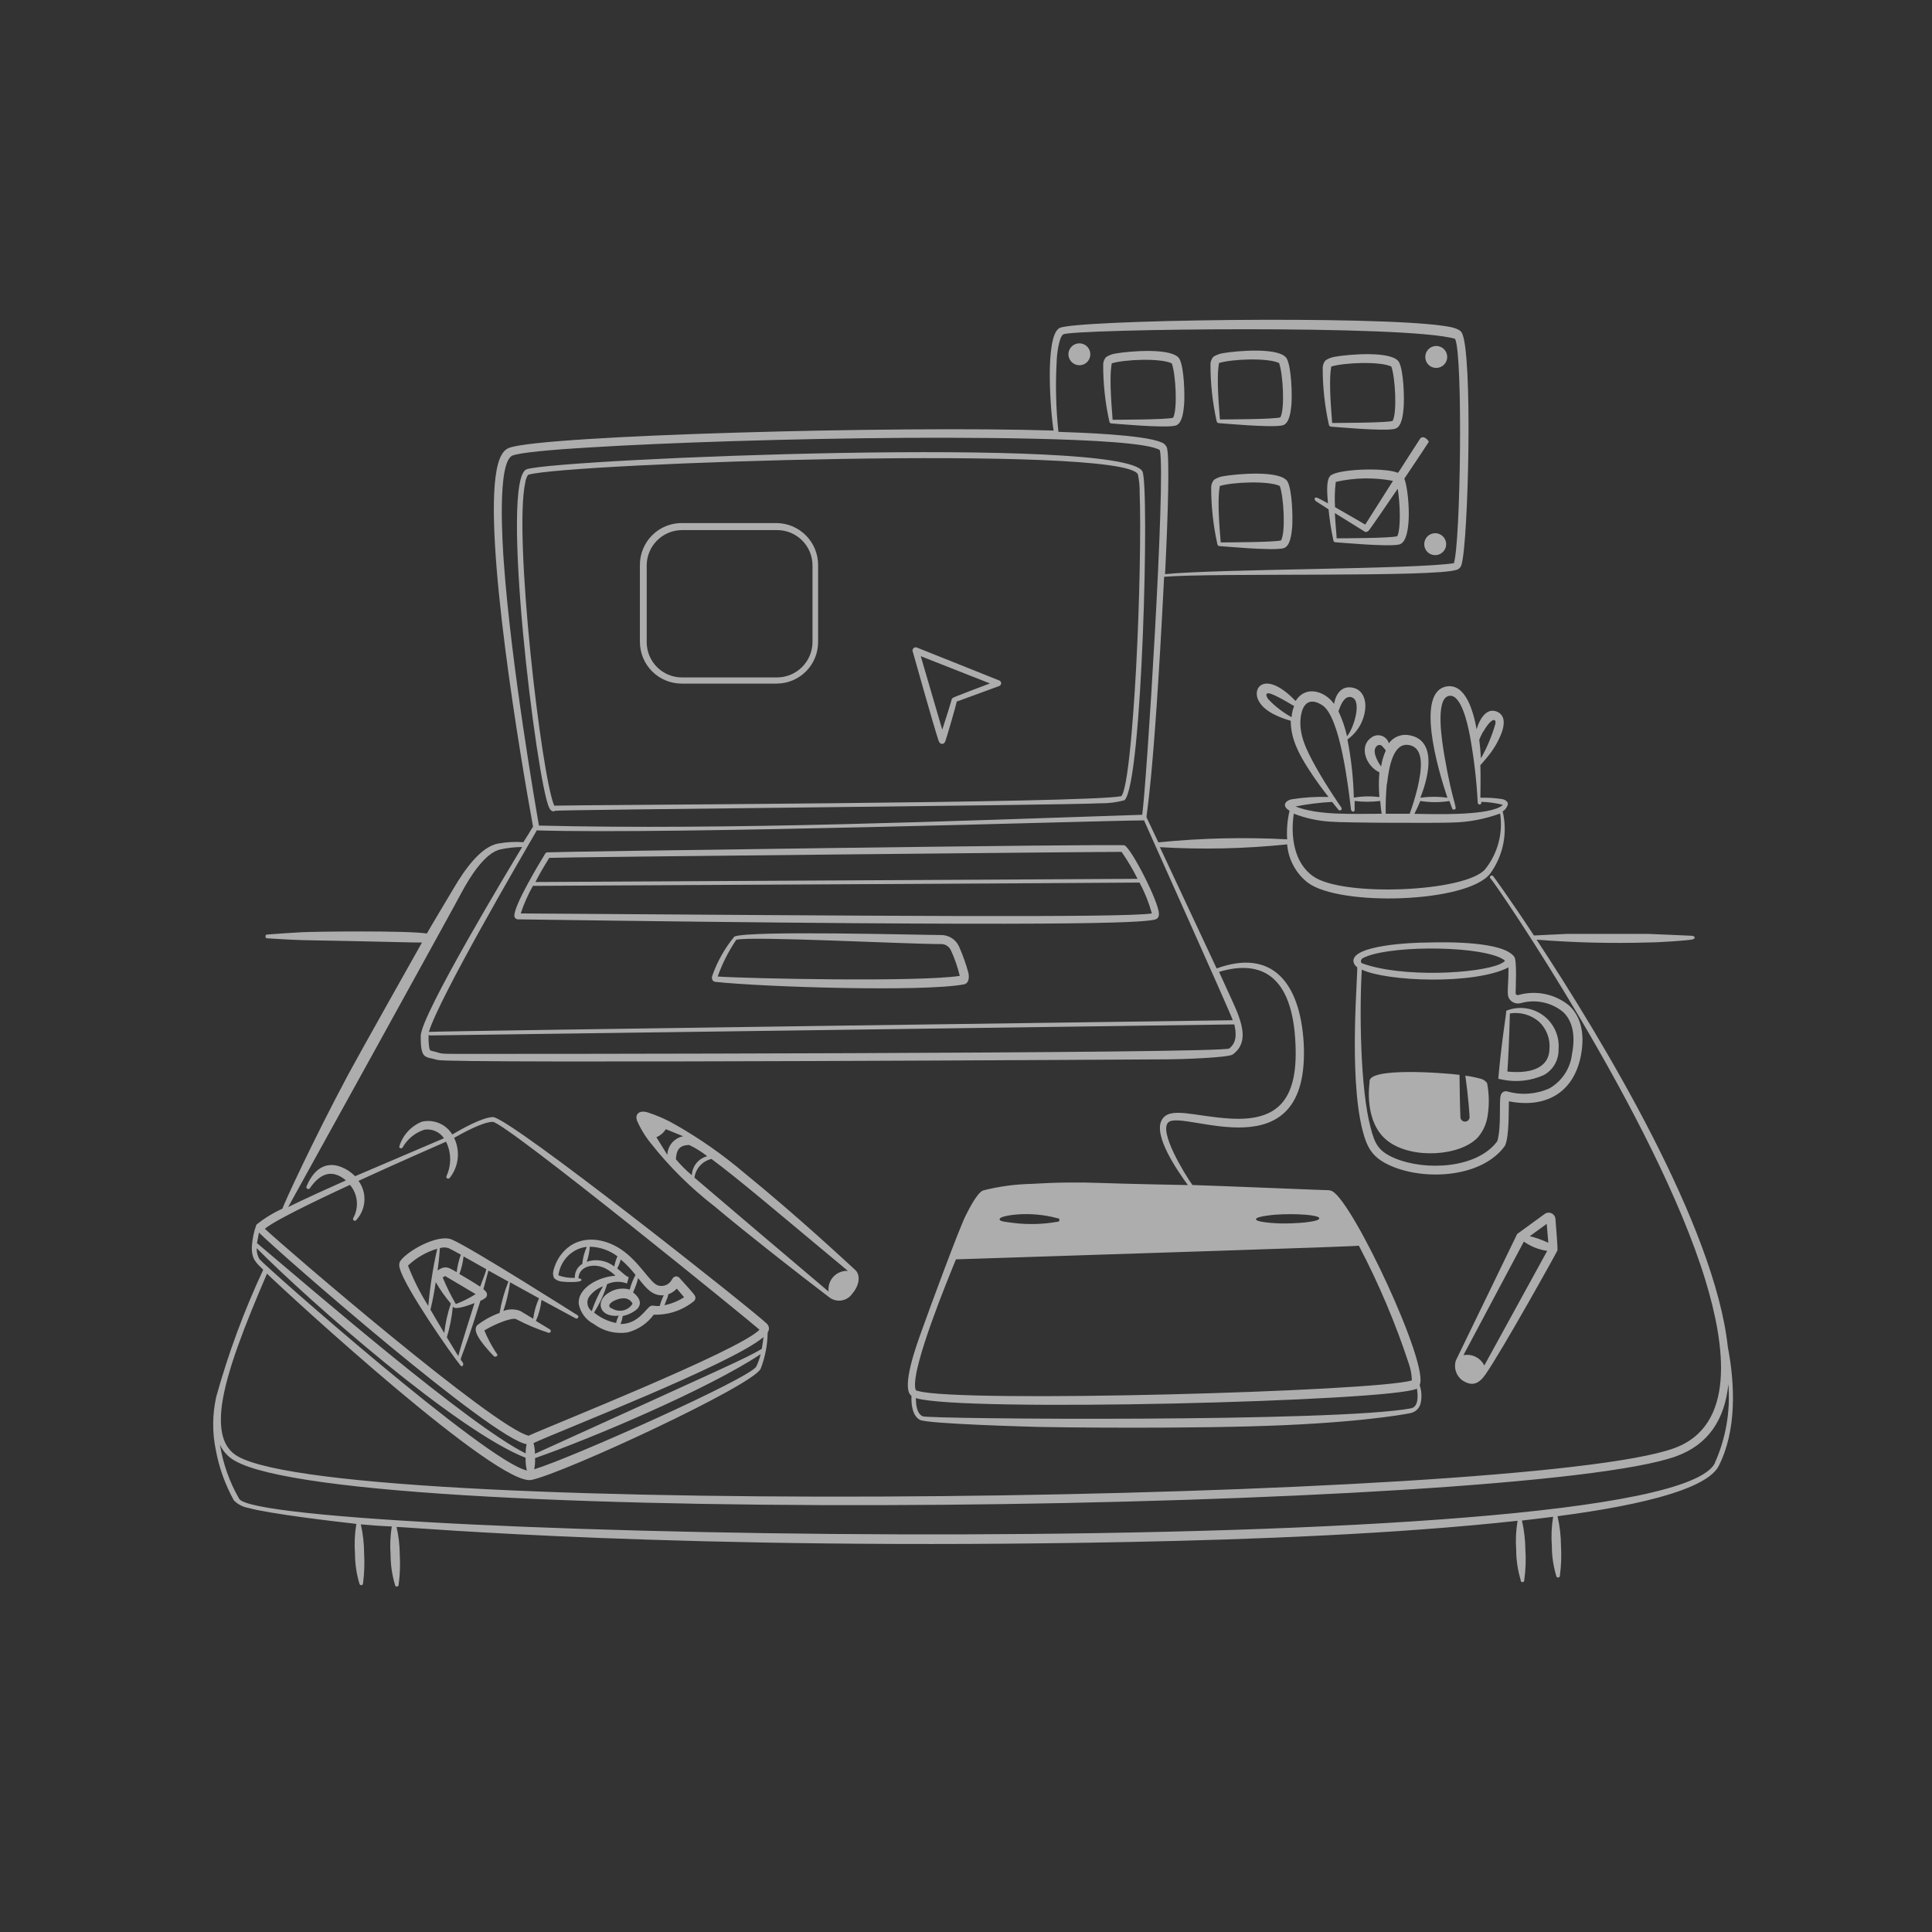 <svg width="145" height="145" viewBox="0 0 145 145" fill="none" xmlns="http://www.w3.org/2000/svg">
<rect x="0" y="0" width="145" height="145" fill="#333333" stroke="none"/>
<path d="M42.164 96.185C42.392 96.221 43.641 96.281 43.641 96.065C43.641 95.939 43.413 95.945 43.413 95.945C43.443 94.985 44.66 94.745 45.531 95.249C45.77 95.387 45.992 95.554 46.191 95.747C44.961 95.813 43.328 96.653 43.437 97.871C43.498 98.189 43.632 98.488 43.826 98.747C44.02 99.005 44.271 99.217 44.559 99.365C44.918 99.634 45.328 99.829 45.764 99.938C46.199 100.047 46.652 100.069 47.096 100.001C47.887 99.799 48.583 99.328 49.065 98.669C50.152 98.704 51.216 98.348 52.065 97.667C52.1 97.639 52.13 97.603 52.152 97.563C52.173 97.523 52.187 97.478 52.191 97.433C52.191 97.223 52.191 97.235 50.99 95.903C50.956 95.865 50.914 95.836 50.866 95.818C50.819 95.8 50.767 95.793 50.717 95.799C50.666 95.805 50.618 95.823 50.576 95.852C50.534 95.88 50.499 95.918 50.474 95.963C50.454 95.989 50.436 96.017 50.42 96.047C50.325 96.226 50.171 96.367 49.984 96.445C49.797 96.524 49.589 96.536 49.395 96.479C48.794 96.305 48.02 94.715 46.611 93.767C45.38 92.939 43.73 92.693 42.566 93.677C42.066 94.107 41.709 94.681 41.547 95.321C41.482 95.518 41.495 95.733 41.583 95.921C41.74 96.074 41.946 96.167 42.164 96.185ZM44.42 98.411C44.256 98.293 44.142 98.118 44.101 97.92C44.059 97.722 44.094 97.516 44.199 97.343C44.465 96.975 44.834 96.695 45.261 96.539C44.917 97.122 44.635 97.739 44.42 98.381V98.411ZM50.072 97.463C50.217 97.031 50.072 97.181 50.312 97.073C50.494 96.982 50.659 96.861 50.798 96.713L51.344 97.361C50.892 97.648 50.392 97.851 49.868 97.961C49.928 97.805 50.025 97.565 50.072 97.433V97.463ZM47.901 95.933C48.471 96.647 48.944 97.283 49.815 97.211C49.69 97.469 49.59 97.739 49.514 98.015C49.077 98.045 49.017 97.943 48.843 98.015C48.501 98.147 47.937 99.377 46.569 99.371C46.654 99.181 46.708 98.978 46.73 98.771C47.117 98.693 47.48 98.522 47.786 98.273C47.918 98.159 48.003 98.001 48.026 97.829C48.026 97.619 47.955 97.349 47.511 96.995C47.676 96.645 47.806 96.279 47.901 95.903V95.933ZM45.885 98.201C45.356 97.919 46.257 97.421 46.839 97.439C46.972 97.44 47.103 97.479 47.215 97.551C47.328 97.623 47.418 97.726 47.474 97.847C47.394 97.976 47.289 98.087 47.164 98.174C47.039 98.261 46.898 98.321 46.749 98.352C46.6 98.382 46.447 98.382 46.298 98.35C46.15 98.32 46.009 98.258 45.885 98.171V98.201ZM46.593 94.529C47 94.875 47.37 95.263 47.697 95.687C47.507 96.033 47.361 96.402 47.264 96.785C47.012 96.713 46.748 96.693 46.488 96.727C46.228 96.761 45.977 96.848 45.752 96.983C44.654 97.583 44.913 98.897 46.437 98.747C46.347 98.92 46.28 99.103 46.239 99.293C45.63 99.172 45.061 98.902 44.583 98.507C45.008 97.846 45.339 97.129 45.566 96.377C45.8 96.27 46.052 96.21 46.309 96.202C46.565 96.194 46.821 96.237 47.06 96.329L47.187 95.855L47.054 95.795C46.773 95.603 46.647 95.453 46.322 95.195C46.443 94.976 46.533 94.742 46.593 94.499V94.529ZM44.264 93.569C45.015 93.583 45.742 93.835 46.34 94.289C46.233 94.534 46.153 94.789 46.1 95.051C45.813 94.825 45.474 94.675 45.113 94.613C44.753 94.551 44.383 94.58 44.036 94.697C44.163 94.333 44.24 93.954 44.264 93.569ZM42.891 94.037C43.223 93.778 43.623 93.62 44.042 93.581C43.856 93.984 43.741 94.417 43.7 94.859C43.522 94.966 43.375 95.12 43.277 95.304C43.179 95.488 43.132 95.695 43.142 95.903C42.722 95.926 42.301 95.863 41.907 95.717C41.996 95.05 42.345 94.447 42.879 94.037H42.891ZM33.926 93.035C32.846 92.567 30.447 93.953 30.009 94.697C29.945 94.861 29.945 95.043 30.009 95.207C30.387 96.641 33.914 101.705 34.569 102.491C34.682 102.635 34.839 102.437 34.736 102.269C34.425 101.753 34.461 102.791 36.056 97.625C36.204 97.567 36.342 97.486 36.465 97.385C36.52 97.323 36.551 97.243 36.551 97.16C36.551 97.077 36.52 96.997 36.465 96.935C36.41 96.868 36.347 96.807 36.279 96.755L36.657 95.357L38.157 96.185C37.853 96.943 37.632 97.732 37.496 98.537C36.892 98.755 36.325 99.067 35.816 99.461C35.462 99.851 36.02 100.571 36.368 101.003C36.717 101.435 37.011 101.729 37.077 101.795C37.142 101.861 37.352 101.795 37.334 101.687C37.296 101.6 37.246 101.519 37.184 101.447C36.859 100.941 36.58 100.407 36.35 99.851C36.817 99.572 37.309 99.339 37.821 99.155C38.007 99.089 38.583 98.909 38.739 99.005C39.508 99.41 40.311 99.75 41.139 100.019C41.172 100.035 41.21 100.037 41.245 100.025C41.28 100.012 41.309 99.986 41.325 99.953C41.34 99.92 41.342 99.881 41.33 99.846C41.318 99.811 41.292 99.783 41.258 99.767L40.221 99.137C40.441 98.636 40.583 98.104 40.641 97.559L43.203 98.945C43.358 99.035 43.478 98.789 43.364 98.723C43.251 98.657 35.474 93.713 33.926 93.035ZM33.014 93.671C33.224 93.608 33.447 93.608 33.657 93.671C33.794 93.731 34.13 93.911 34.587 94.163C34.433 94.588 34.328 95.028 34.275 95.477C33.873 95.249 33.633 95.075 33.315 95.129C33.141 95.168 32.979 95.246 32.84 95.357C32.901 94.889 32.955 94.529 33.014 93.671ZM30.614 94.991C31.237 94.398 31.992 93.962 32.816 93.719C32.496 95.134 32.272 96.57 32.145 98.015C31.539 97.057 31.029 96.042 30.62 94.985L30.614 94.991ZM33.339 100.037C33.008 99.491 32.648 98.885 32.306 98.291C32.511 97.433 32.577 97.037 32.703 96.227C33.031 96.796 33.41 97.335 33.837 97.835C33.594 98.549 33.43 99.288 33.344 100.037H33.339ZM34.389 101.765C34.172 101.423 33.897 100.961 33.536 100.367C33.764 99.614 33.915 98.84 33.986 98.057C34.118 98.375 35.294 97.919 35.612 97.799C35.379 98.537 34.562 101.105 34.395 101.765H34.389ZM34.209 97.871C33.837 97.228 33.508 96.56 33.224 95.873L33.41 95.771C33.495 95.819 35.547 97.031 35.697 97.127C35.229 97.424 34.732 97.674 34.215 97.871H34.209ZM36.008 96.551C35.559 96.251 34.947 95.885 34.478 95.615C34.639 95.19 34.743 94.746 34.791 94.295L36.495 95.255C36.465 95.483 36.261 95.951 36.044 96.551H36.008ZM39.98 98.951L39.056 98.393C38.646 98.231 38.189 98.231 37.779 98.393C38.011 97.692 38.18 96.971 38.282 96.239L40.455 97.439C40.233 97.928 40.085 98.448 40.017 98.981L39.98 98.951Z" fill="white" fill-opacity="0.6"/>
<path d="M129.675 101.087C128.703 92.039 120.327 78.125 115.323 70.523C118.117 70.746 120.921 70.817 123.723 70.733C124.521 70.733 126.609 70.589 127.011 70.511C127.245 70.463 127.281 70.241 126.927 70.229C126.573 70.217 124.053 70.097 123.711 70.091H117.609C116.673 70.127 115.209 70.211 115.125 70.211C113.325 67.469 112.071 65.753 112.059 65.747C112.045 65.733 112.028 65.722 112.01 65.715C111.991 65.708 111.972 65.705 111.952 65.706C111.933 65.707 111.914 65.713 111.896 65.722C111.879 65.731 111.864 65.744 111.851 65.759C111.839 65.775 111.831 65.793 111.826 65.812C111.822 65.831 111.821 65.851 111.825 65.87C111.829 65.889 111.836 65.907 111.848 65.924C111.859 65.94 111.874 65.953 111.891 65.963C112.167 66.185 124.293 83.903 128.001 96.107C129.471 100.949 130.341 107.027 125.601 108.707C114.345 112.727 26.187 114.035 17.853 109.307C16.695 108.653 16.425 107.291 16.653 105.455C17.007 102.905 18.381 99.455 20.037 95.591C21.903 97.391 37.383 111.605 39.891 111.071C42.399 110.537 56.505 103.985 57.087 102.731C57.425 101.86 57.603 100.935 57.615 100.001C57.686 99.903 57.719 99.783 57.708 99.663C57.697 99.542 57.642 99.43 57.555 99.347C56.625 98.423 38.175 83.795 36.987 83.837C36.159 83.873 34.659 84.725 33.945 85.145C33.713 84.766 33.368 84.47 32.959 84.297C32.55 84.125 32.097 84.086 31.665 84.185C31.257 84.35 30.891 84.605 30.596 84.931C30.301 85.257 30.084 85.647 29.961 86.069C29.967 86.101 29.985 86.13 30.011 86.151C30.036 86.172 30.069 86.184 30.102 86.184C30.135 86.184 30.167 86.172 30.192 86.151C30.218 86.13 30.236 86.101 30.243 86.069C30.604 85.459 31.176 85.002 31.851 84.785C32.131 84.742 32.418 84.779 32.679 84.893C32.939 85.007 33.161 85.192 33.321 85.427L26.649 88.277C26.294 87.913 25.852 87.646 25.365 87.503C24.225 87.203 23.457 87.953 23.001 89.051C22.991 89.082 22.992 89.117 23.004 89.147C23.016 89.178 23.038 89.204 23.067 89.22C23.096 89.236 23.13 89.242 23.163 89.237C23.195 89.231 23.225 89.214 23.247 89.189C24.015 88.079 24.903 87.701 25.965 88.589C24.681 89.159 22.887 89.969 21.627 90.593C21.717 90.449 34.665 67.001 34.665 66.941C35.235 65.885 36.381 63.995 37.563 63.749C38.097 63.633 38.642 63.572 39.189 63.569C38.355 64.949 31.587 76.169 31.575 77.753C31.575 79.553 31.887 79.271 32.847 79.553C33.807 79.835 87.525 79.505 87.621 79.505C88.551 79.505 92.187 79.385 92.523 79.139C93.567 78.371 93.333 77.225 92.877 76.019C92.769 75.731 92.223 74.537 91.491 72.941C94.641 71.993 97.011 73.199 97.227 78.341C97.443 82.787 95.691 84.143 92.337 83.951C89.643 83.795 87.783 83.003 87.195 84.053C86.535 85.223 88.359 87.851 89.151 88.943C89.037 88.943 84.015 88.841 82.749 88.787C80.965 88.718 79.178 88.74 77.397 88.853C76.17 88.88 74.95 89.047 73.761 89.351C73.311 89.573 72.729 90.731 72.483 91.217C71.997 92.171 69.783 98.159 69.171 99.887C68.811 100.883 67.593 104.183 68.409 104.765C68.379 105.407 68.481 106.265 69.045 106.565C69.609 106.865 77.361 107.081 77.955 107.093C79.005 107.123 89.619 107.261 96.393 106.961C103.167 106.661 106.125 106.013 105.951 106.031C106.123 105.98 106.277 105.883 106.397 105.749C106.517 105.616 106.597 105.451 106.629 105.275C106.721 104.831 106.692 104.371 106.545 103.943C107.301 102.473 101.583 90.269 99.999 89.411C99.905 89.358 99.8 89.329 99.693 89.327C99.375 89.327 92.259 89.027 89.493 88.937C88.893 88.091 86.943 84.905 87.693 84.227C88.833 83.231 98.355 88.223 97.845 78.287C97.581 73.793 95.511 71.159 91.311 72.683C90.945 71.891 87.873 65.327 87.051 63.581C90.235 63.772 93.43 63.701 96.603 63.371C96.648 63.931 96.809 64.475 97.076 64.97C97.342 65.465 97.708 65.899 98.151 66.245C100.551 68.045 110.103 67.775 111.837 65.573C112.322 64.909 112.658 64.146 112.821 63.339C112.984 62.532 112.969 61.7 112.779 60.899C112.938 60.797 113.062 60.648 113.133 60.473C113.229 60.287 113.133 60.053 112.719 59.969C112.185 59.889 111.644 59.857 111.105 59.873C111.105 59.381 111.135 58.463 111.105 57.419C111.159 57.383 111.549 56.915 111.591 56.861C112.069 56.302 112.446 55.665 112.707 54.977C112.905 54.419 112.983 53.777 112.461 53.465C111.657 53.027 111.093 53.831 110.823 54.731C110.571 53.345 109.989 51.311 108.597 51.515C106.233 51.875 107.865 57.605 108.633 59.873C107.958 59.778 107.273 59.778 106.599 59.873C107.349 57.989 107.733 55.553 105.807 55.187C105.515 55.122 105.21 55.145 104.931 55.252C104.651 55.358 104.409 55.544 104.235 55.787C104.196 55.651 104.124 55.527 104.024 55.427C103.925 55.327 103.802 55.254 103.666 55.214C103.531 55.175 103.387 55.17 103.25 55.201C103.112 55.232 102.984 55.297 102.879 55.391C101.997 56.027 102.501 57.485 103.527 57.965C103.473 58.582 103.473 59.202 103.527 59.819C102.888 59.742 102.241 59.756 101.607 59.861C101.571 58.396 101.41 56.937 101.127 55.499C101.491 55.24 101.798 54.907 102.027 54.523C102.256 54.139 102.403 53.711 102.459 53.267C102.543 52.469 102.261 51.803 101.595 51.629C100.761 51.413 100.269 51.995 100.125 52.829C99.387 51.809 97.941 51.443 97.239 52.613C94.989 50.273 93.903 51.581 94.473 52.613C94.899 53.405 96.009 53.849 96.873 54.095C96.873 55.439 97.473 56.573 98.217 57.731C98.715 58.511 99.273 59.261 99.705 59.813C98.771 59.783 97.837 59.843 96.915 59.993C96.351 60.143 96.261 60.551 96.783 60.845C96.618 61.548 96.557 62.272 96.603 62.993C93.379 62.822 90.148 62.898 86.937 63.221C86.733 62.783 86.127 61.505 86.055 61.355C85.983 61.205 86.559 59.465 87.369 43.289C91.089 42.977 107.817 43.349 109.353 42.755C109.441 42.723 109.519 42.669 109.579 42.597C109.639 42.526 109.679 42.439 109.695 42.347C110.205 40.673 110.553 26.285 109.695 24.947C109.485 24.617 108.735 24.515 108.321 24.455C102.975 23.675 80.667 24.011 79.521 24.617C78.375 25.223 78.861 31.139 79.077 32.315C67.491 31.943 40.737 32.669 38.217 33.611C37.617 33.827 37.395 34.649 37.275 35.267C36.279 40.409 39.075 56.957 40.011 62.069C39.951 62.069 40.011 62.069 39.279 63.209C38.659 63.163 38.036 63.195 37.425 63.305C36.057 63.515 34.797 65.405 34.101 66.581C34.071 66.641 32.301 69.581 32.037 70.061C30.531 69.827 23.529 69.917 22.641 69.965C21.753 70.013 20.841 70.079 20.037 70.139C19.893 70.139 19.881 70.415 20.037 70.421C21.717 70.523 22.335 70.559 23.637 70.577C26.823 70.625 31.521 70.757 31.671 70.739C31.359 71.285 26.739 79.505 26.121 80.669C23.433 85.709 21.321 90.323 21.195 90.713C20.497 91.03 19.842 91.433 19.245 91.913C19.052 92.442 18.937 92.995 18.903 93.557C18.873 94.523 19.221 94.757 19.755 95.297C18.322 98.367 17.144 101.55 16.233 104.813C15.935 106.133 15.923 107.502 16.197 108.827C16.442 110.152 16.899 111.428 17.553 112.607C17.846 112.905 18.226 113.102 18.639 113.171C20.217 113.615 25.107 114.185 26.745 114.371C26.621 115.104 26.587 115.85 26.643 116.591C26.644 117.355 26.755 118.115 26.973 118.847C26.975 118.865 26.98 118.883 26.989 118.899C26.998 118.915 27.009 118.929 27.024 118.94C27.038 118.952 27.054 118.96 27.072 118.965C27.089 118.97 27.108 118.972 27.126 118.97C27.144 118.968 27.161 118.962 27.177 118.954C27.193 118.945 27.207 118.933 27.219 118.919C27.23 118.905 27.239 118.888 27.244 118.871C27.249 118.853 27.251 118.835 27.249 118.817C27.345 118.069 27.371 117.314 27.327 116.561C27.323 115.836 27.24 115.114 27.081 114.407C27.909 114.479 28.707 114.539 29.403 114.563C29.292 115.263 29.262 115.974 29.313 116.681C29.315 117.445 29.426 118.205 29.643 118.937C29.643 118.974 29.657 119.009 29.683 119.035C29.709 119.06 29.744 119.075 29.781 119.075C29.817 119.075 29.852 119.06 29.878 119.035C29.904 119.009 29.919 118.974 29.919 118.937C30.018 118.189 30.046 117.434 30.003 116.681C29.998 115.98 29.918 115.282 29.763 114.599C31.101 114.629 50.793 116.399 84.801 115.727C93.915 115.547 104.871 115.127 113.895 114.137C113.775 114.86 113.741 115.595 113.793 116.327C113.795 117.089 113.909 117.847 114.129 118.577C114.124 118.597 114.125 118.618 114.129 118.638C114.134 118.658 114.143 118.676 114.156 118.692C114.169 118.708 114.186 118.721 114.204 118.73C114.223 118.739 114.243 118.744 114.264 118.744C114.284 118.744 114.304 118.739 114.323 118.73C114.342 118.721 114.358 118.708 114.371 118.692C114.384 118.676 114.393 118.658 114.398 118.638C114.403 118.618 114.403 118.597 114.399 118.577C114.503 117.83 114.532 117.074 114.483 116.321C114.476 115.58 114.39 114.842 114.225 114.119C114.891 114.047 116.433 113.855 116.565 113.837C116.446 114.557 116.414 115.288 116.469 116.015C116.469 116.779 116.58 117.539 116.799 118.271C116.803 118.308 116.821 118.341 116.85 118.364C116.878 118.387 116.915 118.398 116.952 118.394C116.988 118.39 117.022 118.372 117.045 118.343C117.068 118.314 117.079 118.278 117.075 118.241C117.173 117.495 117.199 116.742 117.153 115.991C117.149 115.252 117.062 114.515 116.895 113.795C119.601 113.429 127.875 112.313 129.003 110.003C130.335 107.369 130.227 103.943 129.675 101.087ZM75.075 91.427C75.141 91.265 77.151 90.827 79.347 91.427C79.367 91.423 79.388 91.423 79.407 91.428C79.427 91.433 79.446 91.442 79.462 91.455C79.478 91.468 79.491 91.484 79.5 91.503C79.509 91.521 79.513 91.541 79.513 91.562C79.513 91.582 79.509 91.603 79.5 91.621C79.491 91.64 79.478 91.656 79.462 91.669C79.446 91.682 79.427 91.691 79.407 91.696C79.388 91.701 79.367 91.701 79.347 91.697C78.253 91.891 77.136 91.919 76.035 91.781C75.519 91.697 74.865 91.691 75.057 91.427H75.075ZM105.921 105.695C100.371 106.751 69.711 106.511 69.249 106.295C68.787 106.079 68.745 105.383 68.733 104.927C72.057 106.007 104.535 105.173 106.341 104.219C106.437 104.747 106.461 105.593 105.903 105.695H105.921ZM94.275 91.493C94.275 91.289 95.595 91.175 95.655 91.169C96.439 91.109 97.228 91.109 98.013 91.169C98.451 91.217 99.057 91.277 99.009 91.463C98.961 91.649 98.055 91.727 97.899 91.751C97.312 91.805 96.723 91.829 96.135 91.823C95.739 91.811 94.233 91.739 94.257 91.493H94.275ZM101.985 93.491C103.486 96.351 104.746 99.332 105.753 102.401C105.881 102.789 105.951 103.193 105.963 103.601C103.257 104.441 72.069 105.305 68.913 104.399C68.763 104.357 68.721 104.399 68.685 104.147C68.457 102.515 71.127 96.029 71.745 94.517C83.097 94.139 101.865 93.557 101.967 93.491H101.985ZM96.933 53.825C96.276 53.465 95.681 53.003 95.169 52.457C94.935 52.103 94.989 51.857 95.679 52.193C96.111 52.391 96.717 52.745 97.125 52.991C97.02 53.258 96.955 53.539 96.933 53.825ZM111.333 54.899C111.813 54.035 112.287 53.789 112.239 54.299C111.981 55.212 111.614 56.09 111.147 56.915C111.111 56.315 111.069 55.913 111.021 55.517C111.045 55.433 111.165 55.181 111.315 54.899H111.333ZM108.783 60.119C108.903 60.461 108.981 60.665 108.987 60.677C108.993 60.694 109.003 60.709 109.016 60.723C109.028 60.736 109.044 60.746 109.06 60.754C109.077 60.761 109.095 60.765 109.113 60.765C109.132 60.765 109.15 60.762 109.167 60.755C109.431 60.653 109.041 60.407 108.417 56.789C108.231 55.709 107.679 52.379 108.771 52.223C109.659 52.091 110.139 54.293 110.307 55.163C110.618 56.84 110.818 58.536 110.907 60.239C110.906 60.272 110.918 60.304 110.939 60.33C110.961 60.355 110.991 60.372 111.023 60.377C111.056 60.382 111.09 60.375 111.118 60.358C111.146 60.34 111.167 60.313 111.177 60.281C111.178 60.247 111.178 60.213 111.177 60.179C111.719 60.195 112.258 60.269 112.785 60.401C112.718 60.479 112.633 60.541 112.539 60.581C111.279 61.229 107.469 61.103 106.155 61.079C106.335 60.719 106.461 60.443 106.599 60.113C107.316 60.231 108.047 60.233 108.765 60.119H108.783ZM104.103 58.805C104.241 57.605 104.547 55.691 105.759 55.919C106.971 56.147 106.665 57.905 106.401 59.081C106.238 59.756 106.038 60.421 105.801 61.073H104.001C103.986 60.316 104.014 59.559 104.085 58.805H104.103ZM103.341 55.985C103.368 55.958 103.402 55.938 103.438 55.925C103.474 55.912 103.513 55.907 103.551 55.91C103.59 55.912 103.627 55.923 103.661 55.941C103.695 55.959 103.725 55.985 103.749 56.015C103.844 56.111 103.931 56.215 104.007 56.327C103.836 56.71 103.717 57.113 103.653 57.527C103.341 57.095 102.939 56.309 103.341 55.985ZM101.451 52.337C102.231 52.583 101.619 54.635 101.097 55.259C100.952 54.613 100.737 53.985 100.455 53.387C100.629 52.859 100.923 52.169 101.451 52.331V52.337ZM99.975 60.185C100.269 60.557 100.461 60.785 100.461 60.785C100.484 60.809 100.516 60.822 100.549 60.825C100.583 60.827 100.616 60.816 100.642 60.796C100.669 60.775 100.687 60.746 100.693 60.713C100.699 60.68 100.694 60.646 100.677 60.617C100.677 60.617 99.615 59.105 98.739 57.539C98.079 56.339 97.449 55.139 97.623 53.813C97.761 52.769 98.313 52.325 99.243 52.931C100.587 53.795 101.199 59.123 101.391 60.731C101.392 60.773 101.407 60.813 101.433 60.847C101.459 60.88 101.494 60.905 101.535 60.917C101.697 60.917 101.673 60.743 101.667 60.659C101.661 60.575 101.667 60.155 101.667 60.113C102.304 60.194 102.949 60.194 103.587 60.113C103.623 60.551 103.665 60.893 103.695 61.073C101.565 61.073 98.991 61.217 97.227 60.527C98.133 60.348 99.052 60.233 99.975 60.185ZM97.101 61.067C97.978 61.407 98.903 61.609 99.843 61.667C100.905 61.763 108.135 61.775 108.957 61.733C110.196 61.713 111.423 61.483 112.587 61.055C112.698 61.792 112.656 62.544 112.463 63.263C112.27 63.983 111.93 64.655 111.465 65.237C110.007 66.947 100.785 67.337 98.571 65.777C97.113 64.775 96.849 62.771 97.101 61.061V61.067ZM92.265 78.683C92.391 79.085 35.181 79.103 35.121 79.097C32.721 79.097 33.321 79.097 32.517 78.899C32.301 78.851 32.259 78.851 32.217 78.641C32.166 78.311 32.152 77.978 32.175 77.645C32.187 77.67 32.208 77.689 32.232 77.701C32.257 77.713 32.285 77.717 32.313 77.711C32.313 77.711 92.247 76.895 92.637 76.883C92.799 77.585 92.823 78.239 92.265 78.683ZM109.143 42.269C109.143 42.269 109.179 42.209 109.191 42.227C109.203 42.245 109.143 42.263 109.113 42.269H109.143ZM79.305 27.137C79.305 26.747 79.461 25.271 79.809 25.091C80.601 24.695 105.771 24.359 109.209 25.433C109.809 26.693 109.617 40.847 109.113 42.269C106.161 42.731 91.305 42.695 87.441 43.091C87.675 38.369 87.777 34.391 87.585 33.617C87.548 33.516 87.488 33.425 87.41 33.351C87.332 33.277 87.237 33.222 87.135 33.191C85.821 32.621 80.877 32.459 79.437 32.411C79.25 30.659 79.206 28.896 79.305 27.137ZM37.815 42.245C37.725 40.985 37.281 34.625 38.481 34.181C39.081 33.971 41.193 33.761 44.259 33.581C50.133 33.215 59.391 32.921 67.815 32.861C69.687 32.861 85.503 32.723 87.051 33.785C87.507 35.861 86.049 58.925 85.725 61.151C71.547 61.613 54.747 62.309 40.449 61.961C40.209 60.587 38.373 49.985 37.815 42.245ZM40.263 62.363C40.264 62.349 40.264 62.335 40.263 62.321C50.373 62.633 82.011 61.595 85.863 61.571C86.289 62.561 92.271 75.833 92.523 76.571C92.457 76.571 32.265 77.387 32.187 77.447C32.943 74.915 39.195 64.211 40.263 62.363ZM56.757 102.563C56.313 103.427 42.861 109.439 40.095 110.273C40.148 109.996 40.168 109.714 40.155 109.433C44.241 108.017 53.109 104.279 57.087 101.633C57.011 101.956 56.9 102.27 56.757 102.569V102.563ZM57.171 101.237C55.971 101.945 54.825 102.437 40.149 109.109C40.149 108.837 40.113 108.567 40.041 108.305C41.961 107.405 54.981 102.359 57.303 100.349C57.273 100.607 57.231 100.919 57.171 101.243V101.237ZM26.265 88.925C26.553 89.265 26.732 89.684 26.777 90.128C26.822 90.571 26.731 91.018 26.517 91.409C26.421 91.559 26.649 91.715 26.745 91.559C27.107 91.164 27.321 90.656 27.351 90.121C27.38 89.586 27.223 89.057 26.907 88.625C29.823 87.287 32.691 86.027 33.477 85.685C33.673 86.084 33.779 86.523 33.785 86.968C33.791 87.413 33.698 87.854 33.513 88.259C33.441 88.451 33.657 88.523 33.759 88.397C34.089 87.978 34.294 87.474 34.351 86.944C34.408 86.413 34.315 85.877 34.083 85.397C34.731 85.031 36.243 84.197 36.981 84.197C37.905 84.197 56.655 99.449 57.003 99.797C55.437 101.411 40.899 107.165 39.675 107.753C37.095 107.153 21.351 93.611 19.875 92.219C20.793 91.457 25.233 89.405 26.265 88.925ZM19.419 92.495C21.291 94.325 36.909 107.957 39.525 108.389C39.472 108.615 39.448 108.847 39.453 109.079C35.253 107.027 23.253 96.635 19.281 93.293C19.299 93.293 19.389 92.705 19.437 92.495H19.419ZM19.509 94.553C19.339 94.295 19.255 93.991 19.269 93.683C23.193 97.643 34.269 107.381 39.447 109.409C39.436 109.73 39.468 110.051 39.543 110.363C36.465 109.673 19.917 95.045 19.527 94.553H19.509ZM128.709 109.805C124.833 117.497 19.653 115.487 17.949 112.487C17.226 111.231 16.738 109.855 16.509 108.425C16.74 108.932 17.127 109.352 17.613 109.625C26.445 114.767 114.315 113.423 125.787 109.301C128.217 108.425 129.441 106.535 129.717 103.901C129.879 105.923 129.529 107.954 128.697 109.805H128.709Z" fill="white" fill-opacity="0.6"/>
<path d="M38.864 68.999C81.29 69.599 85.341 69.233 86.528 69.047C86.811 69.005 86.99 68.909 86.978 68.579C86.978 67.709 84.939 63.719 84.398 63.443C84.159 63.317 41.199 63.923 41.048 63.971C41.02 63.978 40.994 63.99 40.972 64.008C40.949 64.025 40.93 64.048 40.916 64.073C40.508 64.739 38.517 68.027 38.606 68.771C38.616 68.833 38.647 68.89 38.694 68.931C38.742 68.973 38.802 68.997 38.864 68.999ZM41.222 64.385C41.654 64.331 83.918 63.911 84.177 63.935C84.624 64.579 85.025 65.255 85.376 65.957C84.392 65.957 40.413 66.191 40.184 66.197C40.449 65.669 40.797 65.069 41.222 64.385ZM40.023 66.485C40.257 66.485 84.758 66.257 85.52 66.239C85.915 66.974 86.227 67.751 86.451 68.555C84.314 68.897 64.85 68.729 39.081 68.555C39.321 67.828 39.633 67.127 40.011 66.461L40.023 66.485ZM71.978 71.039C71.859 70.774 71.663 70.55 71.416 70.397C71.17 70.243 70.883 70.166 70.593 70.175C69.069 70.175 56.27 69.821 55.118 70.289C54.383 71.18 53.814 72.196 53.438 73.289C53.403 73.553 53.535 73.673 53.697 73.691C57.297 74.081 69.231 74.453 72.326 73.883C72.71 73.811 72.758 73.403 72.68 73.013C72.495 72.339 72.26 71.679 71.978 71.039ZM53.864 73.289C54.209 72.315 54.677 71.39 55.257 70.535C56.169 70.235 68.031 70.859 70.611 70.853C70.764 70.847 70.916 70.886 71.048 70.965C71.18 71.044 71.286 71.159 71.355 71.297C71.646 71.92 71.873 72.572 72.032 73.241C68.99 73.715 56.072 73.445 53.864 73.289ZM113.648 71.807C112.802 70.643 108.56 70.697 107.138 70.739C105.938 70.739 101.576 70.937 101.576 72.113C101.581 72.208 101.609 72.301 101.657 72.383C101.705 72.466 101.772 72.535 101.852 72.587C101.966 72.677 101.18 80.585 102.26 84.827C102.614 86.231 103.07 86.927 104.408 87.509C106.976 88.625 111.236 88.379 112.946 85.997C113.288 85.301 113.216 83.273 113.246 82.655C115.904 83.183 118.082 82.103 118.646 79.241C119 77.399 118.544 76.193 117.758 75.461C117.233 75.033 116.613 74.739 115.949 74.603C115.286 74.468 114.599 74.494 113.948 74.681C113.926 74.689 113.902 74.691 113.878 74.687C113.854 74.683 113.832 74.674 113.812 74.66C113.793 74.646 113.777 74.627 113.766 74.606C113.756 74.585 113.75 74.561 113.75 74.537C113.75 74.219 113.864 72.065 113.648 71.807ZM102.248 71.933C103.868 70.985 110.468 70.913 112.598 71.879C112.67 71.915 112.94 72.053 112.94 72.113C112.94 72.173 112.664 72.317 112.598 72.347C110.99 73.073 105.248 73.403 102.23 72.299C102.02 72.185 102.23 71.957 102.23 71.933H102.248ZM114.116 75.293C114.662 75.136 115.237 75.113 115.793 75.227C116.349 75.341 116.869 75.588 117.308 75.947C117.956 76.547 118.28 77.579 117.98 79.109C117.921 79.641 117.736 80.151 117.442 80.598C117.148 81.046 116.753 81.417 116.288 81.683C115.304 82.126 114.197 82.211 113.156 81.923C113.105 81.904 113.051 81.897 112.997 81.9C112.942 81.903 112.889 81.918 112.841 81.943C112.793 81.967 112.75 82.002 112.715 82.044C112.681 82.086 112.655 82.135 112.64 82.187C112.478 82.643 112.706 84.485 112.376 85.649C110.858 87.707 106.976 87.893 104.678 86.927C103.514 86.429 103.19 85.913 102.878 84.671C102.074 81.725 102.026 75.725 102.206 72.773C104.096 73.667 110.642 73.925 113.216 72.605C113.216 74.465 112.988 74.777 113.456 75.155C113.547 75.223 113.651 75.271 113.762 75.295C113.873 75.319 113.988 75.318 114.098 75.293H114.116ZM55.833 88.007C54.257 86.671 52.562 85.481 50.769 84.455C50.078 84.047 49.343 83.719 48.578 83.477C47.937 83.309 47.666 83.639 47.798 84.077C48.069 84.706 48.426 85.293 48.861 85.823C50.241 87.57 51.829 89.144 53.589 90.509C56.264 92.747 59.733 95.459 62.264 97.385C62.394 97.479 62.54 97.547 62.696 97.584C62.851 97.621 63.012 97.626 63.17 97.6C63.327 97.573 63.478 97.516 63.613 97.431C63.748 97.345 63.865 97.234 63.956 97.103C64.4 96.617 64.677 95.765 64.178 95.303C63.602 94.787 60.081 91.469 55.833 88.007ZM50.084 86.675L49.263 85.349C49.555 85.227 49.803 85.018 49.971 84.749L51.273 85.277C50.946 85.342 50.651 85.515 50.435 85.769C50.219 86.023 50.096 86.342 50.084 86.675ZM51.926 88.205C51.493 87.84 51.091 87.439 50.727 87.005C50.769 86.279 50.996 85.955 51.722 85.931C52.206 86.162 52.663 86.446 53.084 86.777C52.762 86.856 52.474 87.038 52.265 87.296C52.056 87.554 51.937 87.873 51.926 88.205ZM62.187 96.935C61.52 96.377 52.664 88.865 52.118 88.385C52.164 88.049 52.311 87.735 52.539 87.484C52.767 87.234 53.066 87.058 53.397 86.981C55.467 88.517 58.443 91.061 63.633 95.381C63.43 95.371 63.229 95.405 63.041 95.481C62.854 95.557 62.685 95.673 62.547 95.821C62.41 95.969 62.306 96.145 62.243 96.338C62.181 96.53 62.162 96.734 62.187 96.935ZM109.73 103.583C110.48 104.093 111.002 103.859 111.488 103.151C112.688 101.447 116.888 93.905 116.888 93.845C116.888 93.785 116.936 93.899 116.738 91.475C116.73 91.384 116.697 91.297 116.643 91.223C116.589 91.149 116.517 91.09 116.432 91.054C116.348 91.018 116.256 91.005 116.165 91.017C116.075 91.029 115.989 91.064 115.916 91.121L113.864 92.615C113.864 92.615 109.31 102.029 109.262 102.113C109.18 102.376 109.181 102.659 109.265 102.922C109.348 103.185 109.511 103.416 109.73 103.583ZM116.084 91.853C116.12 92.291 116.168 92.873 116.204 93.275C115.759 93.062 115.292 92.895 114.812 92.777L116.084 91.853ZM114.368 93.185C114.888 93.553 115.489 93.792 116.12 93.881C116.03 94.037 111.446 102.401 111.398 102.485C111.259 102.201 111.03 101.972 110.747 101.832C110.464 101.692 110.142 101.649 109.832 101.711C110.3 100.841 114.2 93.485 114.368 93.185Z" fill="white" fill-opacity="0.6"/>
<path d="M111.609 81.287C111.544 81.196 111.462 81.119 111.367 81.06C111.272 81.002 111.167 80.962 111.057 80.945C110.702 80.85 110.341 80.778 109.977 80.729C110.181 82.157 110.301 83.729 110.295 83.867C110.285 83.958 110.241 84.042 110.17 84.101C110.099 84.159 110.008 84.187 109.917 84.179C109.825 84.168 109.741 84.122 109.682 84.05C109.624 83.979 109.596 83.887 109.605 83.795C109.605 83.693 109.569 83.279 109.539 80.669C108.339 80.519 102.561 80.069 102.789 81.221C102.789 81.281 102.315 84.221 104.151 85.631C105.987 87.041 109.659 86.765 110.943 85.331C111.307 84.894 111.547 84.368 111.639 83.807C111.78 82.972 111.77 82.118 111.609 81.287ZM113.049 75.857C113.049 76.127 112.689 78.191 112.449 80.963L112.737 81.023C113.792 81.247 114.892 81.127 115.875 80.681C116.217 80.491 116.501 80.21 116.695 79.869C116.888 79.528 116.984 79.141 116.973 78.749C117.013 78.262 116.929 77.772 116.727 77.328C116.525 76.882 116.212 76.497 115.818 76.207C115.425 75.917 114.964 75.732 114.479 75.671C113.994 75.61 113.502 75.674 113.049 75.857ZM113.319 76.061C113.701 76 114.093 76.022 114.467 76.126C114.84 76.23 115.187 76.412 115.485 76.661C115.77 76.923 115.991 77.247 116.13 77.608C116.27 77.969 116.324 78.357 116.289 78.743C116.235 80.285 114.651 80.579 113.133 80.423C113.205 79.331 113.265 78.077 113.319 76.061ZM106.893 40.841C106.891 40.948 106.911 41.054 106.95 41.153C106.99 41.252 107.049 41.343 107.123 41.419C107.198 41.496 107.287 41.557 107.386 41.598C107.484 41.64 107.59 41.662 107.697 41.663C107.86 41.666 108.021 41.621 108.158 41.533C108.296 41.445 108.404 41.318 108.469 41.168C108.534 41.018 108.553 40.852 108.523 40.692C108.493 40.531 108.416 40.383 108.302 40.266C108.188 40.15 108.042 40.069 107.882 40.036C107.722 40.003 107.556 40.018 107.404 40.08C107.253 40.142 107.124 40.247 107.032 40.382C106.941 40.518 106.893 40.678 106.893 40.841ZM41.223 60.635C41.361 60.905 41.541 60.935 41.655 60.851C41.769 60.767 79.767 60.437 82.593 60.287C83.2 60.296 83.806 60.219 84.393 60.059C85.743 58.859 86.271 36.425 85.743 35.387C84.393 32.693 42.141 34.427 39.543 35.213C37.473 35.837 40.269 58.721 41.223 60.635ZM39.429 36.185C39.429 36.077 39.561 35.657 39.663 35.627C42.537 34.763 84.267 33.341 85.401 35.597C85.497 36.048 85.542 36.509 85.533 36.971C85.635 39.587 85.533 45.191 85.263 50.213C85.209 51.173 84.783 59.039 84.159 59.753C81.669 60.281 43.299 60.401 41.595 60.467C40.623 58.211 38.523 40.145 39.429 36.185ZM107.775 27.611C107.938 27.614 108.098 27.57 108.235 27.482C108.373 27.394 108.481 27.267 108.546 27.117C108.611 26.968 108.63 26.802 108.601 26.642C108.572 26.482 108.496 26.334 108.382 26.216C108.269 26.099 108.123 26.019 107.963 25.985C107.804 25.951 107.638 25.965 107.486 26.026C107.335 26.087 107.205 26.191 107.113 26.326C107.021 26.461 106.972 26.62 106.971 26.783C106.968 26.89 106.987 26.997 107.026 27.097C107.066 27.197 107.124 27.288 107.199 27.365C107.274 27.442 107.363 27.504 107.462 27.546C107.561 27.588 107.667 27.61 107.775 27.611Z" fill="white" fill-opacity="0.6"/>
<path d="M51.17 51.305H58.298C59.123 51.302 59.913 50.971 60.495 50.386C61.076 49.801 61.402 49.01 61.4 48.185V42.401C61.401 41.574 61.075 40.781 60.494 40.193C59.914 39.604 59.125 39.268 58.298 39.257H51.17C50.757 39.255 50.347 39.336 49.965 39.493C49.583 39.65 49.236 39.882 48.944 40.174C48.651 40.467 48.42 40.814 48.263 41.196C48.105 41.578 48.025 41.988 48.026 42.401V48.185C48.028 48.596 48.111 49.003 48.269 49.383C48.428 49.762 48.66 50.106 48.952 50.396C49.244 50.686 49.59 50.915 49.971 51.071C50.352 51.227 50.759 51.306 51.17 51.305ZM48.536 42.401C48.547 41.707 48.829 41.046 49.321 40.557C49.813 40.068 50.477 39.791 51.17 39.785H58.298C58.649 39.781 58.996 39.846 59.321 39.977C59.646 40.109 59.942 40.303 60.191 40.549C60.44 40.795 60.639 41.088 60.774 41.411C60.91 41.734 60.98 42.081 60.98 42.431V48.185C60.979 48.535 60.908 48.882 60.773 49.206C60.637 49.529 60.439 49.822 60.19 50.069C59.941 50.316 59.646 50.511 59.321 50.644C58.996 50.777 58.649 50.844 58.298 50.843H51.17C50.823 50.841 50.479 50.771 50.159 50.637C49.838 50.502 49.547 50.306 49.303 50.059C49.058 49.813 48.865 49.52 48.733 49.198C48.602 48.877 48.535 48.532 48.536 48.185V42.401ZM70.442 55.589C70.562 55.943 70.862 55.865 70.946 55.643C71.06 55.325 71.726 53.039 71.81 52.643C72.272 52.499 70.97 52.949 74.996 51.485C75.038 51.469 75.074 51.44 75.099 51.403C75.125 51.366 75.138 51.323 75.138 51.278C75.138 51.233 75.125 51.189 75.099 51.152C75.074 51.115 75.038 51.087 74.996 51.071L68.828 48.605C68.79 48.587 68.749 48.579 68.707 48.583C68.665 48.586 68.625 48.6 68.59 48.624C68.556 48.647 68.528 48.68 68.51 48.718C68.491 48.755 68.483 48.797 68.486 48.839C68.486 48.839 70.112 54.635 70.442 55.589ZM69.104 49.247L74.3 51.293C73.604 51.551 72.428 51.995 71.864 52.223C71.612 52.319 71.51 52.361 71.45 52.439C71.39 52.517 71.6 52.049 70.718 54.767L69.104 49.247ZM83.264 31.655C83.271 31.691 83.291 31.723 83.32 31.746C83.348 31.769 83.384 31.782 83.42 31.781C83.546 31.781 87.428 32.153 88.22 31.943C88.73 31.805 88.82 30.905 88.868 30.377C88.928 29.579 88.868 27.623 88.532 26.957C88.076 26.057 84.71 26.357 83.732 26.531C83.473 26.567 83.225 26.662 83.006 26.807C82.879 26.954 82.805 27.14 82.796 27.335C82.79 28.788 82.947 30.237 83.264 31.655ZM83.438 27.269C84.386 26.975 87.086 26.861 87.944 27.269C88.238 28.049 88.394 30.731 88.04 31.355C87.482 31.499 84.074 31.499 83.504 31.505C83.486 31.037 83.21 28.511 83.438 27.269ZM91.316 31.631C91.325 31.666 91.344 31.698 91.373 31.721C91.401 31.744 91.436 31.756 91.472 31.757C91.598 31.757 95.48 32.129 96.272 31.919C96.782 31.781 96.872 30.881 96.926 30.353C96.98 29.555 96.926 27.599 96.584 26.933C96.128 26.027 92.762 26.333 91.784 26.507C91.525 26.546 91.278 26.64 91.058 26.783C90.934 26.932 90.86 27.117 90.848 27.311C90.843 28.764 91 30.213 91.316 31.631ZM91.49 27.245C92.438 26.945 95.138 26.837 95.996 27.245C96.29 28.025 96.446 30.707 96.092 31.325C95.534 31.475 92.126 31.475 91.556 31.481C91.538 31.013 91.262 28.487 91.49 27.245ZM99.74 31.895C99.747 31.931 99.767 31.963 99.796 31.986C99.824 32.009 99.86 32.022 99.896 32.021C100.022 32.021 103.904 32.393 104.696 32.183C105.206 32.045 105.296 31.145 105.344 30.617C105.404 29.819 105.344 27.863 105.008 27.197C104.552 26.297 101.186 26.597 100.208 26.771C99.949 26.809 99.701 26.903 99.482 27.047C99.355 27.194 99.281 27.38 99.272 27.575C99.266 29.028 99.423 30.477 99.74 31.895ZM99.914 27.509C100.862 27.215 103.562 27.101 104.42 27.509C104.714 28.289 104.87 30.971 104.516 31.595C103.958 31.739 100.55 31.739 99.98 31.745C99.962 31.277 99.686 28.751 99.914 27.509ZM91.37 40.859C91.412 40.979 91.508 40.991 91.526 40.985C91.658 40.985 95.534 41.357 96.326 41.147C96.836 41.009 96.926 40.109 96.98 39.581C97.034 38.783 96.98 36.827 96.644 36.167C96.182 35.261 92.816 35.567 91.844 35.735C91.583 35.772 91.333 35.866 91.112 36.011C90.987 36.162 90.913 36.349 90.902 36.545C90.897 37.996 91.054 39.443 91.37 40.859ZM91.55 36.473C92.498 36.179 95.192 36.065 96.05 36.473C96.344 37.253 96.5 39.935 96.146 40.559C95.588 40.703 92.186 40.703 91.616 40.709C91.592 40.241 91.316 37.715 91.55 36.473ZM105.398 35.921C106.358 34.505 107.198 33.227 107.228 33.167C107.258 33.107 106.82 32.567 106.562 32.951C104.726 35.777 104.978 35.507 104.846 35.459C103.79 35.075 100.382 35.207 99.848 35.705C99.488 36.041 99.626 37.259 99.668 37.781C99.284 37.565 98.99 37.409 98.882 37.367C98.606 37.259 98.624 37.529 98.774 37.625L99.71 38.225C99.786 39.013 99.908 39.797 100.076 40.571C100.082 40.607 100.101 40.641 100.13 40.664C100.159 40.687 100.195 40.699 100.232 40.697C100.358 40.697 104.24 41.069 105.032 40.859C106.064 40.571 105.746 36.785 105.398 35.921ZM100.25 36.167C101.662 35.846 103.124 35.819 104.546 36.089L102.464 39.371C102.254 39.251 101.132 38.591 100.196 38.063C100.157 37.437 100.175 36.808 100.25 36.185V36.167ZM104.852 40.247C104.288 40.397 100.886 40.397 100.316 40.403C100.316 40.163 100.226 39.377 100.184 38.507L102.464 39.923C102.522 39.929 102.58 39.919 102.632 39.894C102.684 39.868 102.728 39.828 102.758 39.779C102.95 39.533 103.916 38.129 104.9 36.683C105.086 37.763 105.146 39.731 104.864 40.247H104.852ZM80.996 27.413C81.159 27.415 81.319 27.369 81.456 27.281C81.592 27.192 81.7 27.065 81.764 26.915C81.828 26.766 81.846 26.6 81.816 26.44C81.787 26.28 81.71 26.133 81.596 26.016C81.482 25.9 81.336 25.82 81.177 25.786C81.017 25.753 80.852 25.768 80.701 25.829C80.55 25.89 80.42 25.994 80.329 26.129C80.237 26.263 80.188 26.422 80.186 26.585C80.186 26.801 80.271 27.009 80.422 27.164C80.574 27.319 80.78 27.408 80.996 27.413Z" fill="white" fill-opacity="0.6"/>
</svg>
